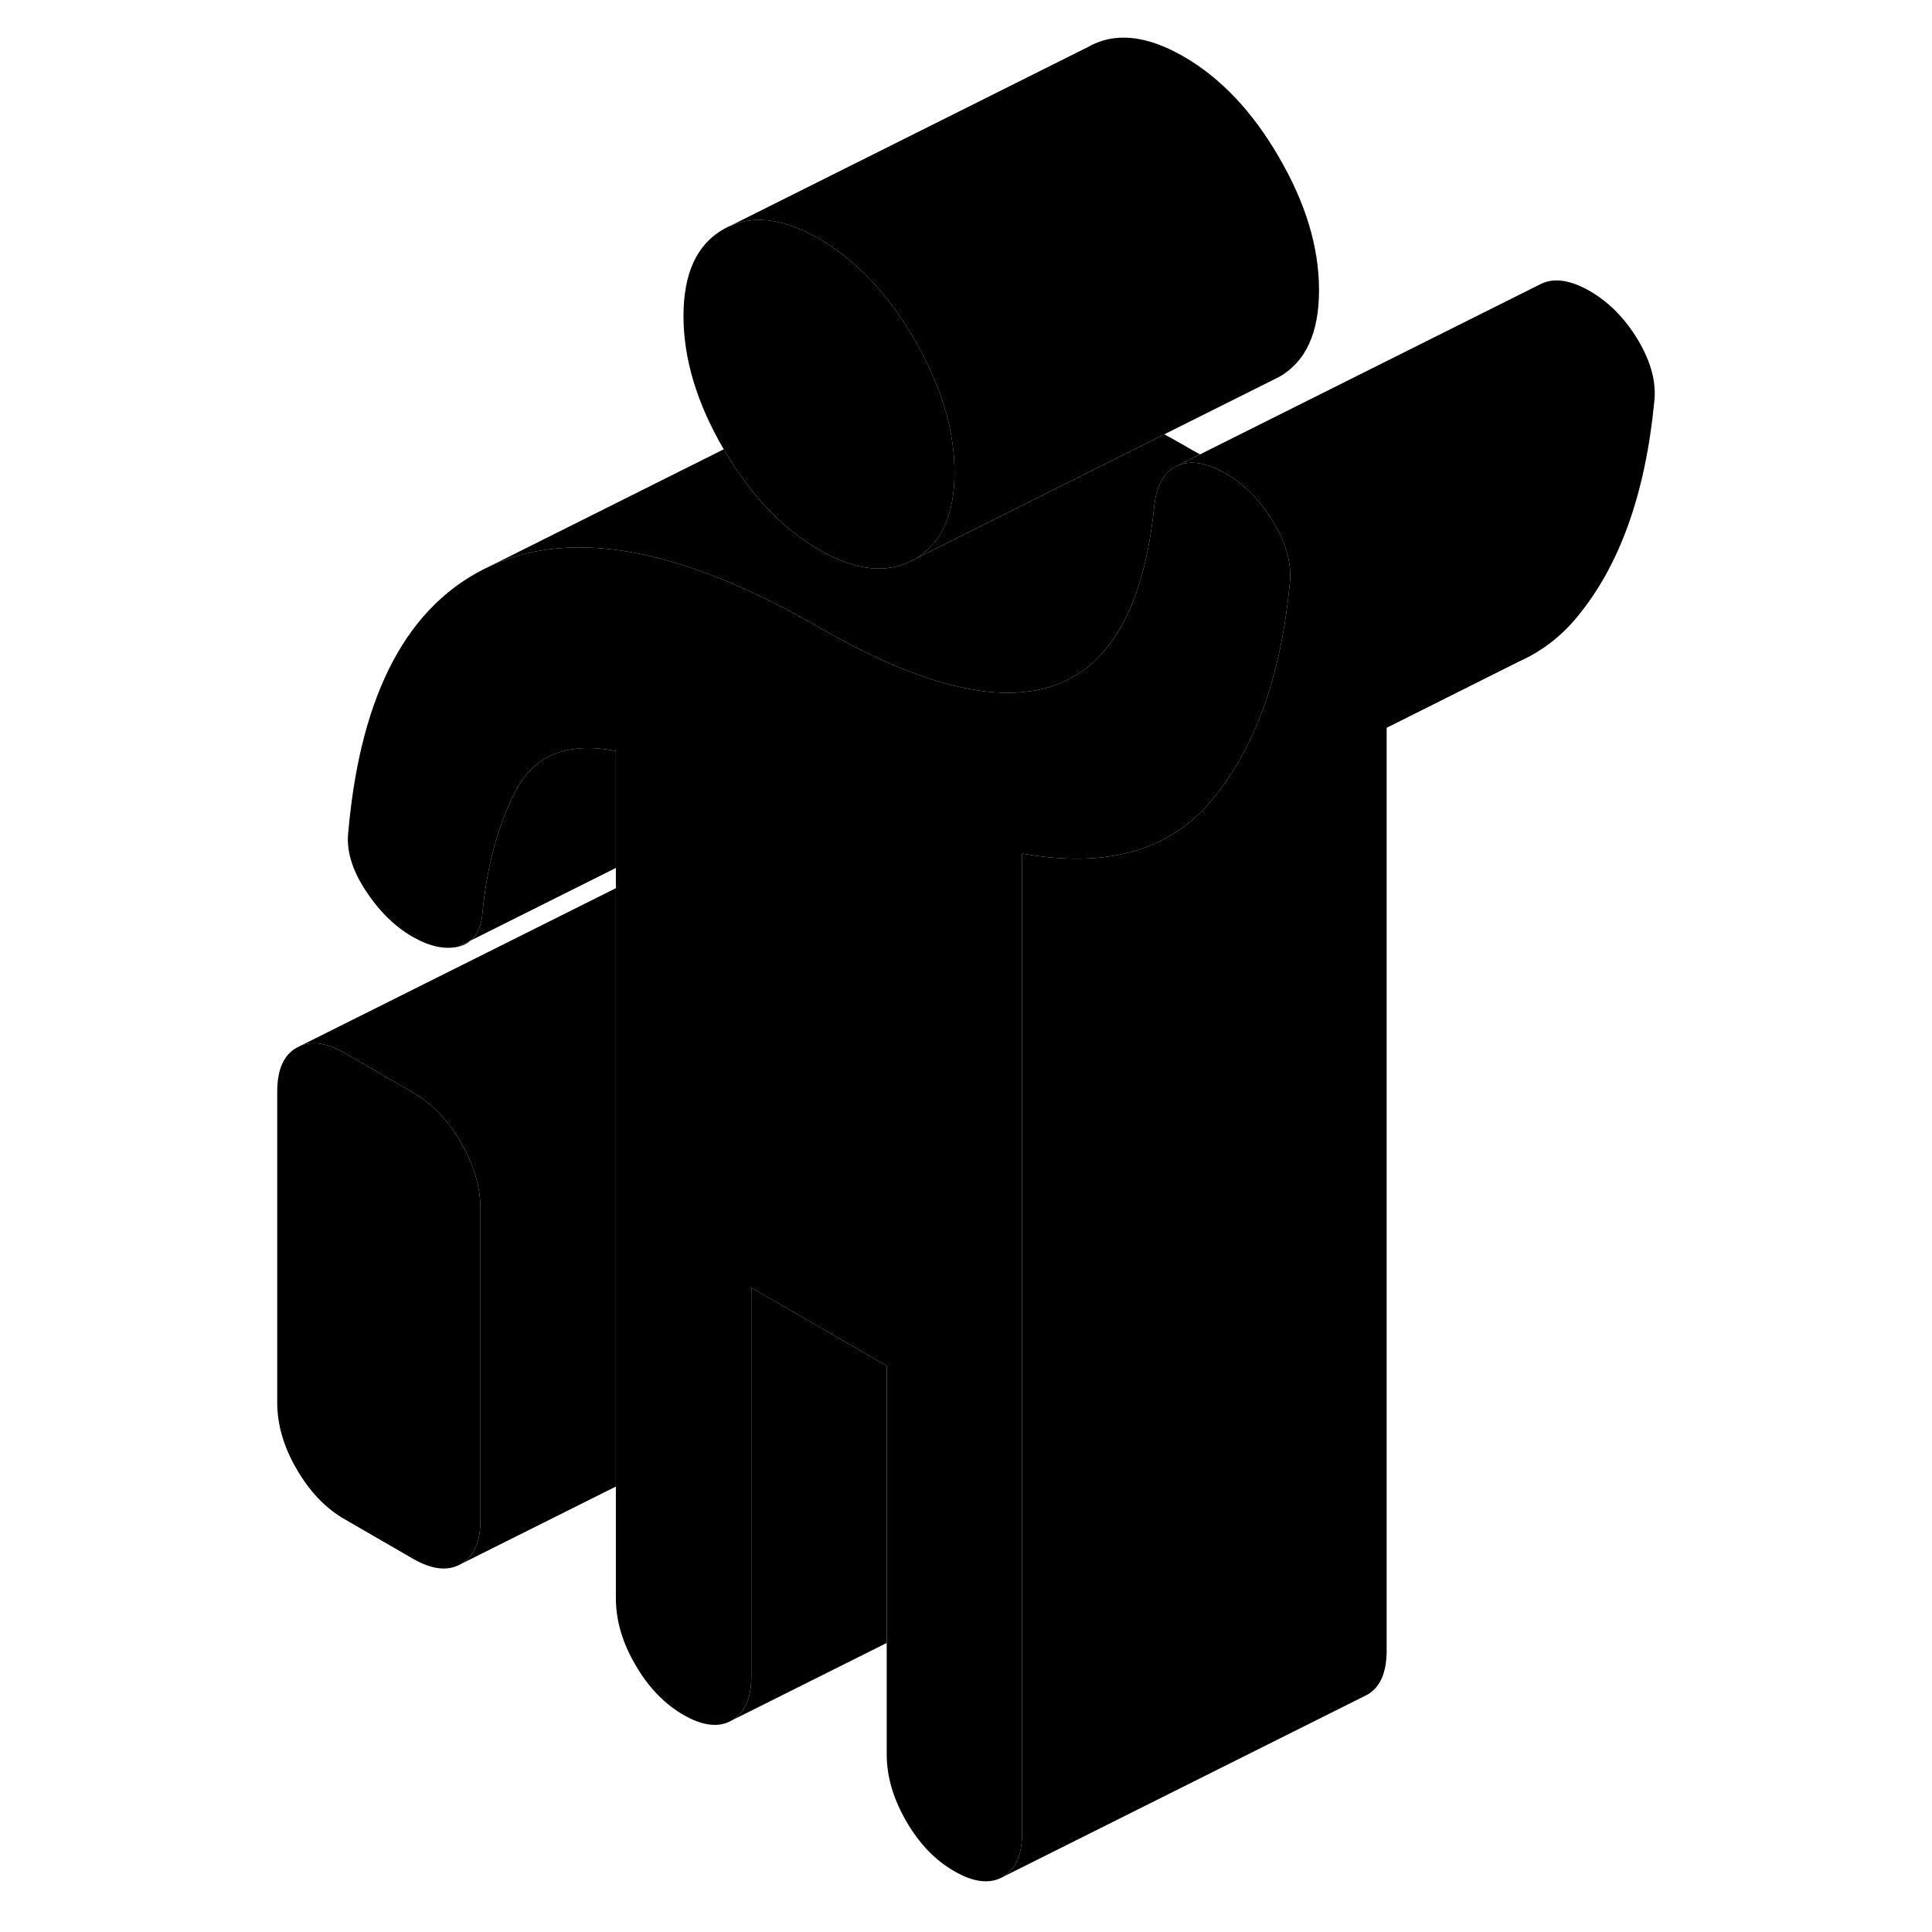 <svg width="48" height="48" viewBox="0 0 80 106" xmlns="http://www.w3.org/2000/svg" stroke-width="1px"
     stroke-linecap="round" stroke-linejoin="round">
    <path d="M12.15 51.94C12.41 51.88 12.64 51.77 12.82 51.61L12.15 51.94ZM12.29 62.68C11.57 61.45 10.69 60.53 9.64 59.93L5.92 57.78C4.98 57.23 4.17 57.1 3.5 57.37L3.28 57.48C2.56 57.88 2.21 58.69 2.21 59.9V76.95C2.21 78.16 2.56 79.38 3.28 80.61C3.99 81.84 4.87 82.76 5.92 83.36L9.64 85.51C10.69 86.12 11.57 86.22 12.29 85.81C13 85.41 13.36 84.6 13.36 83.39V66.33C13.36 65.13 13 63.91 12.29 62.68Z" class="pr-icon-iso-solid-stroke" stroke-linejoin="round"/>
    <path d="M57.76 32.06C57.27 37.11 55.86 41.04 53.53 43.85C51.21 46.67 47.73 47.66 43.08 46.83V100.55C43.08 101.76 42.73 102.57 42.02 102.98C41.3 103.38 40.42 103.28 39.37 102.67C38.31 102.07 37.43 101.15 36.72 99.92C36.01 98.69 35.65 97.47 35.65 96.26V74.94L33.35 73.61L28.22 70.65V91.97C28.22 93.18 27.86 93.99 27.15 94.39C26.44 94.8 25.56 94.7 24.5 94.09C23.45 93.48 22.57 92.57 21.86 91.34C21.14 90.11 20.79 88.89 20.79 87.68V41.2C18.19 40.7 16.37 41.39 15.35 43.29C14.33 45.19 13.7 47.52 13.45 50.29C13.37 50.88 13.16 51.32 12.83 51.6H12.82L12.15 51.94C11.4 52.11 10.57 51.93 9.64 51.4C8.65 50.83 7.78 49.97 7.04 48.83C6.3 47.69 5.99 46.62 6.11 45.63C6.79 37.99 9.39 33.13 13.91 31.05C17.31 29.48 21.56 29.73 26.66 31.8C28.33 32.48 30.09 33.35 31.94 34.42C32.77 34.9 33.57 35.33 34.34 35.71C36.76 36.91 38.91 37.64 40.79 37.9C42.34 38.12 43.71 38.01 44.89 37.59C47.96 36.48 49.77 33.21 50.33 27.77C50.45 26.63 50.87 25.9 51.58 25.56C52.3 25.23 53.18 25.37 54.23 25.97C55.28 26.58 56.17 27.48 56.88 28.67C57.59 29.87 57.89 31 57.76 32.06Z" class="pr-icon-iso-solid-stroke" stroke-linejoin="round"/>
    <path d="M39.37 25.92C39.37 28.27 38.64 29.85 37.18 30.68C35.73 31.51 33.98 31.34 31.94 30.16C30.57 29.37 29.34 28.29 28.25 26.91C27.7 26.23 27.19 25.48 26.71 24.65C26.7 24.64 26.7 24.63 26.69 24.62C25.23 22.11 24.5 19.68 24.5 17.34C24.5 15 25.23 13.41 26.69 12.58C28.14 11.75 29.89 11.92 31.94 13.1C33.98 14.28 35.73 16.13 37.18 18.64C37.46 19.12 37.71 19.59 37.93 20.07C38.89 22.07 39.37 24.02 39.37 25.92Z" class="pr-icon-iso-solid-stroke" stroke-linejoin="round"/>
    <path d="M77.76 22.06C77.269 27.11 75.859 31.04 73.529 33.85C72.659 34.91 71.629 35.7 70.439 36.25L70.33 36.3L63.08 39.93V90.55C63.08 91.76 62.73 92.57 62.02 92.98L42.02 102.98C42.73 102.57 43.08 101.76 43.08 100.55V46.83C47.73 47.66 51.209 46.67 53.529 43.85C55.859 41.04 57.27 37.11 57.76 32.06C57.889 31 57.589 29.87 56.879 28.67C56.169 27.48 55.279 26.58 54.23 25.97C53.179 25.37 52.3 25.23 51.58 25.56L71.58 15.56C72.3 15.23 73.18 15.37 74.23 15.97C75.279 16.58 76.169 17.48 76.879 18.67C77.589 19.87 77.889 21 77.76 22.06Z" class="pr-icon-iso-solid-stroke" stroke-linejoin="round"/>
    <path d="M35.65 74.94V90.14L27.15 94.39C27.86 93.99 28.221 93.18 28.221 91.97V70.65L33.35 73.61L35.65 74.94Z" class="pr-icon-iso-solid-stroke" stroke-linejoin="round"/>
    <path d="M20.79 41.2V47.62L12.83 51.6C13.16 51.32 13.37 50.88 13.45 50.29C13.7 47.52 14.33 45.19 15.35 43.29C16.37 41.39 18.19 40.7 20.79 41.2Z" class="pr-icon-iso-solid-stroke" stroke-linejoin="round"/>
    <path d="M52.84 24.93L51.58 25.56C50.87 25.9 50.45 26.63 50.33 27.77C49.77 33.21 47.96 36.48 44.89 37.59C43.71 38.01 42.34 38.12 40.79 37.9C38.91 37.64 36.76 36.91 34.34 35.71C33.57 35.33 32.77 34.9 31.94 34.42C30.09 33.35 28.33 32.48 26.66 31.8C21.56 29.73 17.31 29.48 13.91 31.05L26.71 24.65C27.19 25.48 27.7 26.23 28.25 26.91C29.34 28.29 30.57 29.37 31.94 30.16C33.98 31.34 35.73 31.51 37.18 30.68L50.88 23.83C51.23 24.02 51.58 24.21 51.94 24.42C52.24 24.6 52.54 24.77 52.84 24.93Z" class="pr-icon-iso-solid-stroke" stroke-linejoin="round"/>
    <path d="M63.08 39.93L50.859 46.05" class="pr-icon-iso-solid-stroke" stroke-linejoin="round"/>
    <path d="M20.79 48.73V81.56L12.29 85.81C13 85.41 13.36 84.6 13.36 83.39V66.33C13.36 65.13 13 63.91 12.29 62.68C11.57 61.45 10.69 60.53 9.64 59.93L5.92 57.78C4.98 57.23 4.17 57.1 3.5 57.37L20.79 48.73Z" class="pr-icon-iso-solid-stroke" stroke-linejoin="round"/>
    <path d="M3.5 57.37L3.28 57.48" class="pr-icon-iso-solid-stroke" stroke-linejoin="round"/>
    <path d="M59.369 15.92C59.369 18.27 58.639 19.85 57.179 20.68L37.179 30.68C38.639 29.85 39.369 28.27 39.369 25.92C39.369 24.02 38.889 22.07 37.929 20.07C37.709 19.59 37.459 19.12 37.179 18.64C35.729 16.13 33.98 14.28 31.939 13.1C29.89 11.92 28.14 11.75 26.689 12.58L46.69 2.58C48.139 1.75 49.889 1.92 51.94 3.1C53.98 4.28 55.729 6.13 57.179 8.64C58.639 11.15 59.369 13.57 59.369 15.92Z" class="pr-icon-iso-solid-stroke" stroke-linejoin="round"/>
</svg>